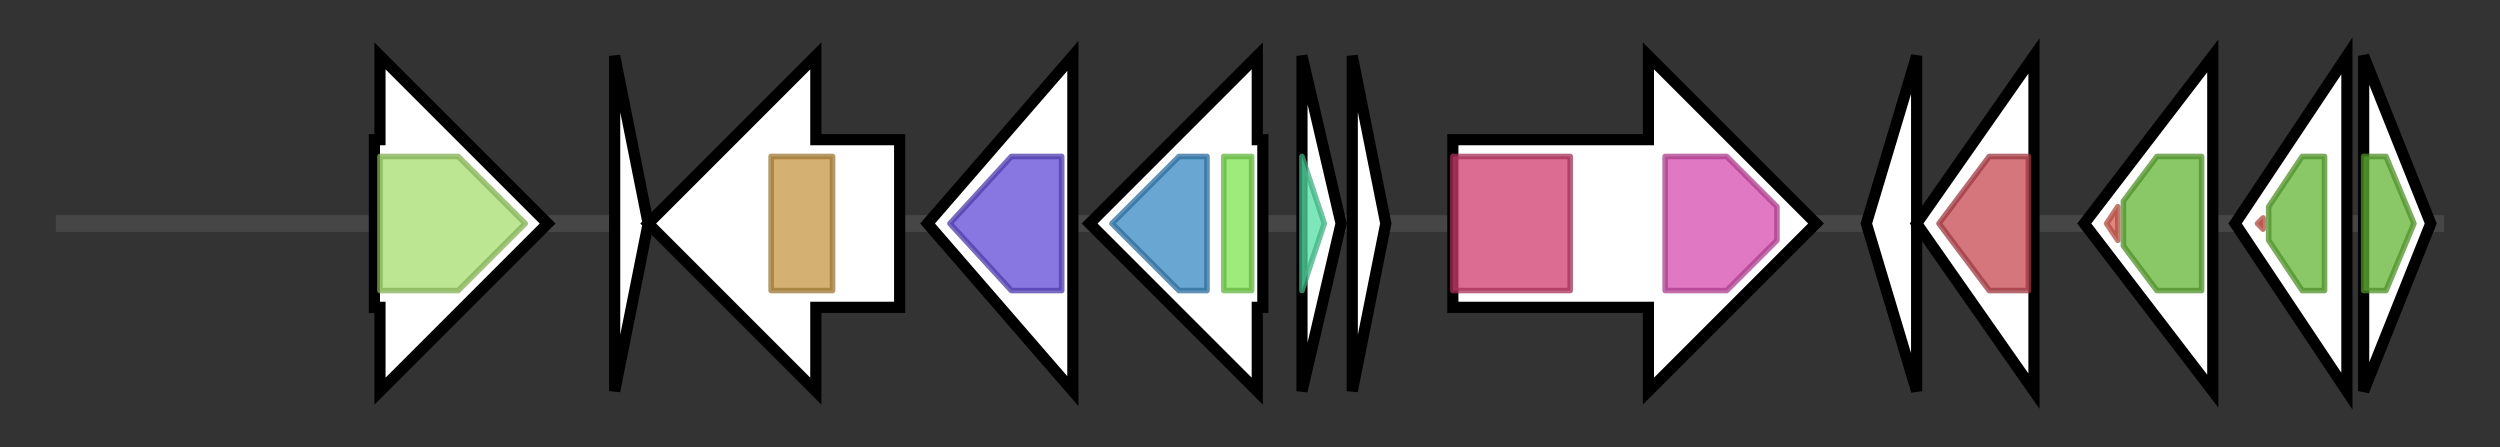 <svg version="1.1" baseProfile="full" xmlns="http://www.w3.org/2000/svg" width="447.4" height="80">
	<rect width="100%" height="100%" fill="#333333" stroke="none"/>
	<g>
		<line x1="10" y1="40.0" x2="437.4" y2="40.0" style="stroke:rgb(70,70,70); stroke-width:3 "/>
		<g>
			<title>apbE (PEOEJGFP_01042)
FAD:protein FMN transferase</title>
			<polygon class="apbE (PEOEJGFP_01042)
FAD:protein FMN transferase" points="67,25 68,25 68,10 98,40 68,70 68,55 67,55" fill="rgb(255,255,255)" fill-opacity="1.0" stroke="rgb(0,0,0)" stroke-width="2"  />
			<g>
				<title>ApbE (PF02424)
"ApbE family"</title>
				<polygon class="PF02424" points="68,28 82,28 94,40 82,52 68,52" stroke-linejoin="round" width="27" height="24" fill="rgb(166,221,108)" stroke="rgb(132,176,86)" stroke-width="1" opacity="0.75" />
			</g>
		</g>
		<g>
			<title> (PEOEJGFP_01043)
hypothetical protein</title>
			<polygon class=" (PEOEJGFP_01043)
hypothetical protein" points="110,10 116,40 110,70" fill="rgb(255,255,255)" fill-opacity="1.0" stroke="rgb(0,0,0)" stroke-width="2"  />
		</g>
		<g>
			<title>ubiB_1 (PEOEJGFP_01044)
protein kinase UbiB</title>
			<polygon class="ubiB_1 (PEOEJGFP_01044)
protein kinase UbiB" points="161,25 146,25 146,10 116,40 146,70 146,55 161,55" fill="rgb(255,255,255)" fill-opacity="1.0" stroke="rgb(0,0,0)" stroke-width="2"  />
			<g>
				<title>ABC1 (PF03109)
"ABC1 family"</title>
				<rect class="PF03109" x="138" y="28" stroke-linejoin="round" width="11" height="24" fill="rgb(197,149,67)" stroke="rgb(157,119,53)" stroke-width="1" opacity="0.75" />
			</g>
		</g>
		<g>
			<title> (PEOEJGFP_01045)
hypothetical protein</title>
			<polygon class=" (PEOEJGFP_01045)
hypothetical protein" points="166,40 192,10 192,70" fill="rgb(255,255,255)" fill-opacity="1.0" stroke="rgb(0,0,0)" stroke-width="2"  />
			<g>
				<title>Ion_trans (PF00520)
"Ion transport protein"</title>
				<polygon class="PF00520" points="170,40 181,28 190,28 190,52 181,52" stroke-linejoin="round" width="21" height="24" fill="rgb(97,74,214)" stroke="rgb(77,59,171)" stroke-width="1" opacity="0.75" />
			</g>
		</g>
		<g>
			<title>oxyR_1 (PEOEJGFP_01046)
Hydrogen peroxide-inducible genes activator</title>
			<polygon class="oxyR_1 (PEOEJGFP_01046)
Hydrogen peroxide-inducible genes activator" points="226,25 225,25 225,10 195,40 225,70 225,55 226,55" fill="rgb(255,255,255)" fill-opacity="1.0" stroke="rgb(0,0,0)" stroke-width="2"  />
			<g>
				<title>LysR_substrate (PF03466)
"LysR substrate binding domain"</title>
				<polygon class="PF03466" points="199,40 211,28 216,28 216,52 211,52" stroke-linejoin="round" width="20" height="24" fill="rgb(55,136,195)" stroke="rgb(44,108,156)" stroke-width="1" opacity="0.75" />
			</g>
			<g>
				<title>HTH_1 (PF00126)
"Bacterial regulatory helix-turn-helix protein, lysR family"</title>
				<rect class="PF00126" x="219" y="28" stroke-linejoin="round" width="5" height="24" fill="rgb(125,227,79)" stroke="rgb(99,181,63)" stroke-width="1" opacity="0.75" />
			</g>
		</g>
		<g>
			<title> (PEOEJGFP_01047)
hypothetical protein</title>
			<polygon class=" (PEOEJGFP_01047)
hypothetical protein" points="233,10 240,40 233,70" fill="rgb(255,255,255)" fill-opacity="1.0" stroke="rgb(0,0,0)" stroke-width="2"  />
			<g>
				<title>DUF465 (PF04325)
"Protein of unknown function (DUF465)"</title>
				<polygon class="PF04325" points="233,28 233,28 237,40 233,52 233,52" stroke-linejoin="round" width="5" height="24" fill="rgb(83,221,164)" stroke="rgb(66,176,131)" stroke-width="1" opacity="0.75" />
			</g>
		</g>
		<g>
			<title> (PEOEJGFP_01048)
hypothetical protein</title>
			<polygon class=" (PEOEJGFP_01048)
hypothetical protein" points="242,10 248,40 242,70" fill="rgb(255,255,255)" fill-opacity="1.0" stroke="rgb(0,0,0)" stroke-width="2"  />
		</g>
		<g>
			<title> (PEOEJGFP_01049)
hypothetical protein</title>
			<polygon class=" (PEOEJGFP_01049)
hypothetical protein" points="260,25 295,25 295,10 325,40 295,70 295,55 260,55" fill="rgb(255,255,255)" fill-opacity="1.0" stroke="rgb(0,0,0)" stroke-width="2"  />
			<g>
				<title>AsmA (PF05170)
"AsmA family"</title>
				<rect class="PF05170" x="260" y="28" stroke-linejoin="round" width="21" height="24" fill="rgb(208,59,109)" stroke="rgb(166,47,87)" stroke-width="1" opacity="0.75" />
			</g>
			<g>
				<title>AsmA_2 (PF13502)
"AsmA-like C-terminal region"</title>
				<polygon class="PF13502" points="298,28 309,28 318,37 318,43 309,52 298,52" stroke-linejoin="round" width="20" height="24" fill="rgb(214,75,176)" stroke="rgb(171,60,140)" stroke-width="1" opacity="0.75" />
			</g>
		</g>
		<g>
			<title> (PEOEJGFP_01050)
hypothetical protein</title>
			<polygon class=" (PEOEJGFP_01050)
hypothetical protein" points="334,40 343,10 343,70" fill="rgb(255,255,255)" fill-opacity="1.0" stroke="rgb(0,0,0)" stroke-width="2"  />
		</g>
		<g>
			<title> (PEOEJGFP_01051)
hypothetical protein</title>
			<polygon class=" (PEOEJGFP_01051)
hypothetical protein" points="343,40 364,10 364,70" fill="rgb(255,255,255)" fill-opacity="1.0" stroke="rgb(0,0,0)" stroke-width="2"  />
			<g>
				<title>Autoind_synth (PF00765)
"Autoinducer synthase"</title>
				<polygon class="PF00765" points="347,40 356,28 363,28 363,52 356,52" stroke-linejoin="round" width="18" height="24" fill="rgb(197,72,80)" stroke="rgb(157,57,64)" stroke-width="1" opacity="0.75" />
			</g>
		</g>
		<g>
			<title>luxR_1 (PEOEJGFP_01052)
Transcriptional activator protein LuxR</title>
			<polygon class="luxR_1 (PEOEJGFP_01052)
Transcriptional activator protein LuxR" points="373,40 396,10 396,70" fill="rgb(255,255,255)" fill-opacity="1.0" stroke="rgb(0,0,0)" stroke-width="2"  />
			<g>
				<title>GerE (PF00196)
"Bacterial regulatory proteins, luxR family"</title>
				<polygon class="PF00196" points="377,40 379,37 379,43" stroke-linejoin="round" width="5" height="24" fill="rgb(219,94,82)" stroke="rgb(175,75,65)" stroke-width="1" opacity="0.75" />
			</g>
			<g>
				<title>Autoind_bind (PF03472)
"Autoinducer binding domain"</title>
				<polygon class="PF03472" points="380,36 386,28 394,28 394,52 386,52 380,44" stroke-linejoin="round" width="14" height="24" fill="rgb(99,181,52)" stroke="rgb(79,144,41)" stroke-width="1" opacity="0.75" />
			</g>
		</g>
		<g>
			<title> (PEOEJGFP_01053)
hypothetical protein</title>
			<polygon class=" (PEOEJGFP_01053)
hypothetical protein" points="400,40 420,10 420,70" fill="rgb(255,255,255)" fill-opacity="1.0" stroke="rgb(0,0,0)" stroke-width="2"  />
			<g>
				<title>GerE (PF00196)
"Bacterial regulatory proteins, luxR family"</title>
				<polygon class="PF00196" points="404,40 405,39 405,41" stroke-linejoin="round" width="5" height="24" fill="rgb(219,94,82)" stroke="rgb(175,75,65)" stroke-width="1" opacity="0.75" />
			</g>
			<g>
				<title>Autoind_bind (PF03472)
"Autoinducer binding domain"</title>
				<polygon class="PF03472" points="406,37 412,28 416,28 416,52 412,52 406,43" stroke-linejoin="round" width="10" height="24" fill="rgb(99,181,52)" stroke="rgb(79,144,41)" stroke-width="1" opacity="0.75" />
			</g>
		</g>
		<g>
			<title> (PEOEJGFP_01054)
hypothetical protein</title>
			<polygon class=" (PEOEJGFP_01054)
hypothetical protein" points="423,10 435,40 423,70" fill="rgb(255,255,255)" fill-opacity="1.0" stroke="rgb(0,0,0)" stroke-width="2"  />
			<g>
				<title>Autoind_bind (PF03472)
"Autoinducer binding domain"</title>
				<polygon class="PF03472" points="423,28 427,28 432,40 427,52 423,52" stroke-linejoin="round" width="12" height="24" fill="rgb(99,181,52)" stroke="rgb(79,144,41)" stroke-width="1" opacity="0.75" />
			</g>
		</g>
	</g>
</svg>
